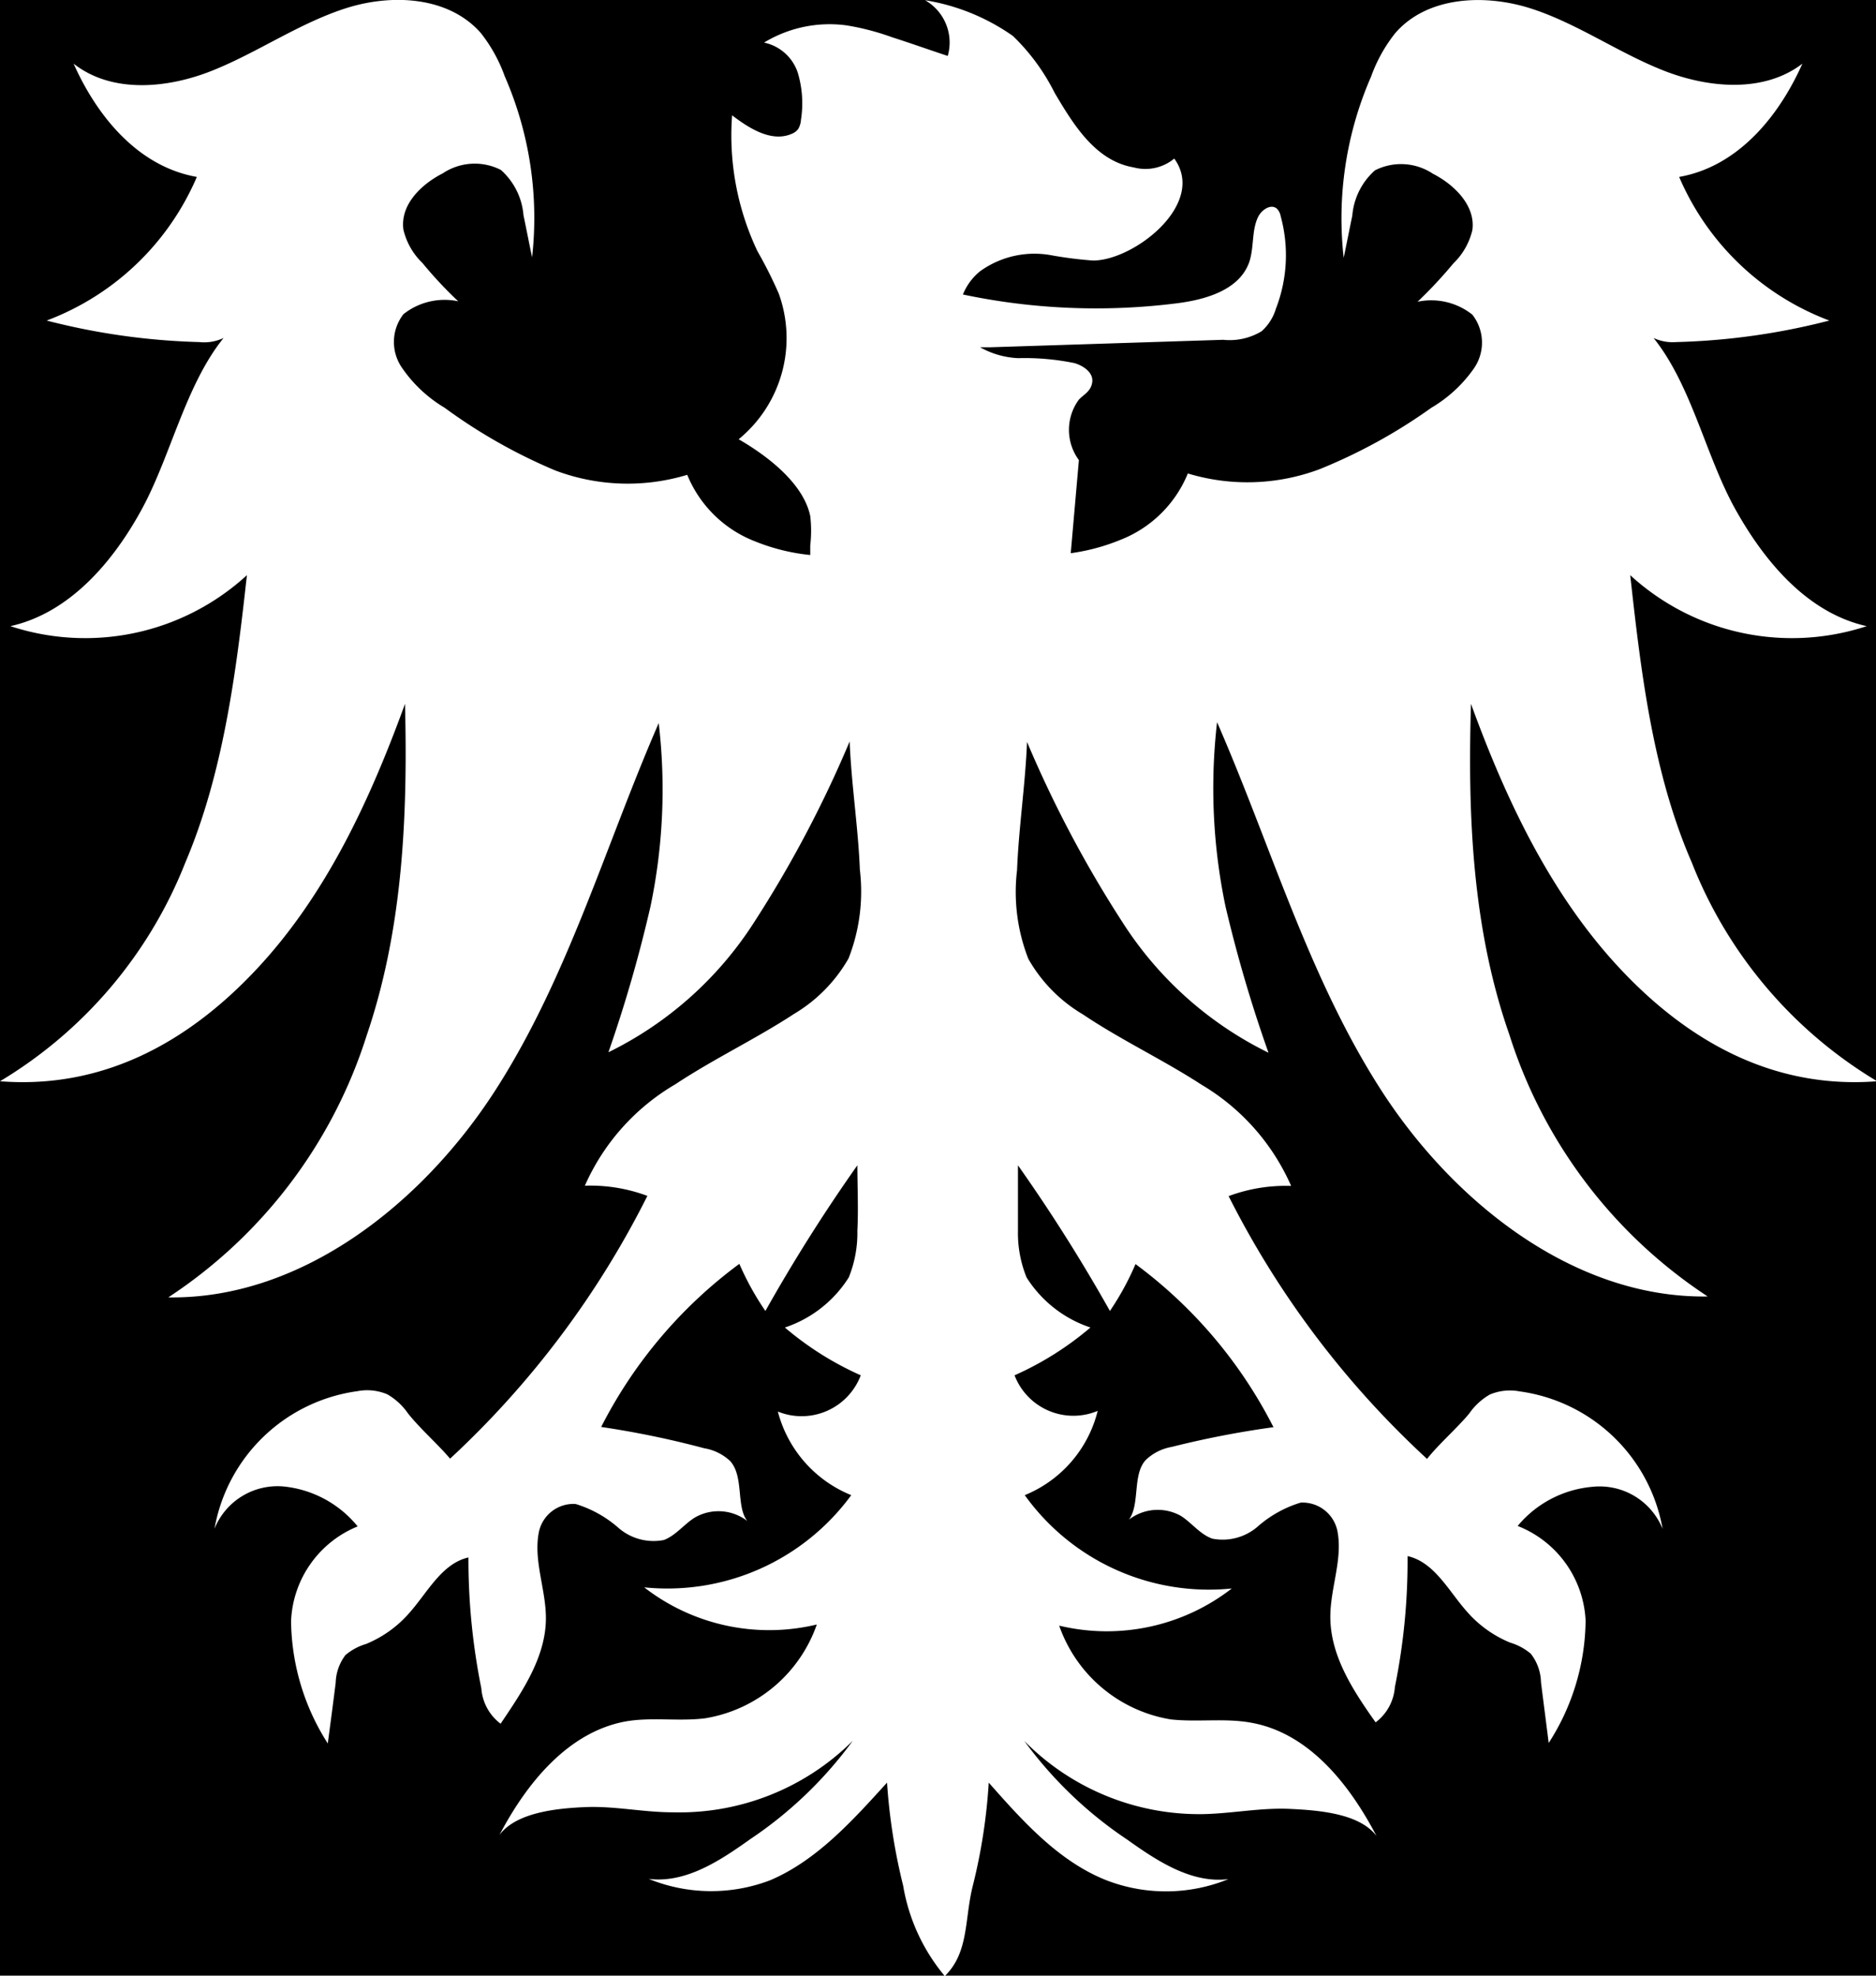 <svg xmlns="http://www.w3.org/2000/svg" viewBox="0 0 82.82 87.21"><g id="Layer_2" data-name="Layer 2"><g id="OBJECT"><path d="M64.94,31.07C64.79,36,65,41,66.63,45.66a21.63,21.63,0,0,0,8.76,11.57c-5.91.09-11.26-4.18-14.45-9.16S56.1,37.3,53.73,31.88A25.47,25.47,0,0,0,54.1,40,60.78,60.78,0,0,0,56,46.47a16,16,0,0,1-6.42-5.72,51.48,51.48,0,0,1-4.24-8c-.07,1.84-.37,3.83-.44,5.66a8.1,8.1,0,0,0,.5,3.92,6.66,6.66,0,0,0,2.41,2.45c1.68,1.13,3.54,2,5.23,3.1A9.74,9.74,0,0,1,57,52.35a7.21,7.21,0,0,0-2.76.45A40.64,40.64,0,0,0,63,64.4c.53-.67,1.32-1.35,1.86-2a2.81,2.81,0,0,1,.91-.84,2.28,2.28,0,0,1,1.32-.14,7.43,7.43,0,0,1,6.31,6.07,3,3,0,0,0-3.08-1.86A4.84,4.84,0,0,0,67,67.36,4.73,4.73,0,0,1,70,71.54a10.13,10.13,0,0,1-1.63,5.4c-.11-.89-.23-1.8-.34-2.68A2.12,2.12,0,0,0,67.58,73a2.51,2.51,0,0,0-.91-.49,5.1,5.1,0,0,1-1.91-1.37c-.81-.91-1.43-2.18-2.62-2.45a28,28,0,0,1-.56,5.78,2.15,2.15,0,0,1-.85,1.56c-1-1.41-2-2.94-2-4.66,0-1.28.56-2.55.31-3.8a1.57,1.57,0,0,0-1.62-1.24,5.12,5.12,0,0,0-1.9,1.06,2.36,2.36,0,0,1-2,.53c-.54-.19-.9-.69-1.38-1a2.09,2.09,0,0,0-2.3.16c.5-.68.14-2,.75-2.64a2.21,2.21,0,0,1,1.14-.57A41.73,41.73,0,0,1,56.22,63a20.49,20.49,0,0,0-6.09-7.2A12.38,12.38,0,0,1,49,57.87a74,74,0,0,0-4.06-6.43c0,.93,0,2,0,2.88a5.21,5.21,0,0,0,.38,2.07,5.32,5.32,0,0,0,2.82,2.21,13.8,13.8,0,0,1-3.35,2.11,2.78,2.78,0,0,0,3.67,1.57A5.43,5.43,0,0,1,45.24,66a10,10,0,0,0,9.14,4.12,9,9,0,0,1-7.62,1.64,6.3,6.3,0,0,0,4.93,4.14c1.19.13,2.4-.07,3.57.15,2.52.46,4.31,2.7,5.51,5-.74-1-2.55-1.14-3.82-1.2s-2.54.2-3.81.23a10.85,10.85,0,0,1-7.92-3.23,18,18,0,0,0,4.55,4.36c1.33.95,2.84,1.94,4.46,1.74a7.3,7.3,0,0,1-5.36.06c-2.12-.83-3.71-2.61-5.22-4.32a24.92,24.92,0,0,1-.7,4.54c-.38,1.49-.16,2.94-1.24,4a8.37,8.37,0,0,1-1.84-4,25.84,25.84,0,0,1-.71-4.54C37.66,80.34,36.07,82.12,34,83a7.3,7.3,0,0,1-5.36-.06c1.62.2,3.13-.79,4.46-1.74a18,18,0,0,0,4.55-4.36A10.85,10.85,0,0,1,29.68,80c-1.27,0-2.54-.28-3.81-.23S22.79,80,22.05,81c1.19-2.27,3-4.51,5.51-5,1.17-.22,2.38,0,3.57-.15a6.3,6.3,0,0,0,4.93-4.14,9,9,0,0,1-7.62-1.64A10.06,10.06,0,0,0,37.58,66a5.47,5.47,0,0,1-3.24-3.69A2.79,2.79,0,0,0,38,60.71a13.8,13.8,0,0,1-3.35-2.11,5.32,5.32,0,0,0,2.82-2.21,5.21,5.21,0,0,0,.38-2.07c.05-.93,0-2,0-2.88a74,74,0,0,0-4.06,6.43,12.38,12.38,0,0,1-1.15-2.08,20.52,20.52,0,0,0-6.1,7.2,40.78,40.78,0,0,1,4.55.94,2.2,2.2,0,0,1,1.15.57c.61.69.25,2,.75,2.64a2.09,2.09,0,0,0-2.3-.16c-.48.29-.84.79-1.38,1a2.36,2.36,0,0,1-2-.53,5.12,5.12,0,0,0-1.9-1.06,1.56,1.56,0,0,0-1.62,1.24c-.25,1.25.31,2.52.31,3.8,0,1.72-1.05,3.25-2,4.66a2.15,2.15,0,0,1-.85-1.56,28.76,28.76,0,0,1-.57-5.78c-1.18.27-1.8,1.54-2.61,2.45a5.1,5.1,0,0,1-1.91,1.37,2.51,2.51,0,0,0-.91.49,2.12,2.12,0,0,0-.43,1.22c-.11.88-.23,1.79-.35,2.68a10.21,10.21,0,0,1-1.62-5.4,4.72,4.72,0,0,1,2.94-4.18,4.84,4.84,0,0,0-3.24-1.76,3,3,0,0,0-3.08,1.86,7.43,7.43,0,0,1,6.31-6.07,2.28,2.28,0,0,1,1.32.14,2.81,2.81,0,0,1,.91.84c.54.68,1.32,1.36,1.86,2a40.64,40.64,0,0,0,8.71-11.6,7.21,7.21,0,0,0-2.76-.45,9.74,9.74,0,0,1,4-4.48c1.69-1.12,3.55-2,5.23-3.1a6.74,6.74,0,0,0,2.41-2.45,8.1,8.1,0,0,0,.5-3.92c-.07-1.83-.38-3.82-.45-5.66a51.43,51.43,0,0,1-4.23,8,16,16,0,0,1-6.42,5.72A60.78,60.78,0,0,0,28.72,40a25.17,25.17,0,0,0,.36-8.08c-2.36,5.42-4,11.21-7.2,16.19s-8.54,9.25-14.45,9.16a21.63,21.63,0,0,0,8.76-11.57C17.79,41,18,36,17.88,31.07c-1.54,4.23-3.47,8.42-6.55,11.71S4.49,48.08,0,47.73a19.65,19.65,0,0,0,8.18-9.65c1.68-3.95,2.25-8.42,2.72-12.69A10.56,10.56,0,0,1,.46,27.64C3.07,27.06,5,24.8,6.27,22.46S8.19,17,9.87,14.92a2,2,0,0,1-1.07.18,30,30,0,0,1-6.74-.95A11.68,11.68,0,0,0,8.69,7.81c-2.56-.45-4.38-2.62-5.44-5,1.69,1.33,4.15,1.1,6.14.3S13.17,1.05,15.22.38s4.57-.55,6,1.07a6.73,6.73,0,0,1,1.06,1.91,15.62,15.62,0,0,1,1.21,8c-.13-.62-.25-1.24-.38-1.86a3,3,0,0,0-1-2,2.54,2.54,0,0,0-2.56.15c-1,.51-1.89,1.42-1.74,2.49a3,3,0,0,0,.84,1.47,18.05,18.05,0,0,0,1.58,1.69,2.92,2.92,0,0,0-2.42.57,2,2,0,0,0-.06,2.37A6,6,0,0,0,19.63,18a23.86,23.86,0,0,0,4.89,2.77,9.07,9.07,0,0,0,5.82.19,5.3,5.3,0,0,0,3,2.94,8.83,8.83,0,0,0,2.43.6l0-.42a5.64,5.64,0,0,0,0-1.3c-.3-1.44-1.88-2.65-3.16-3.39a5.77,5.77,0,0,0,1.77-6.43,19.22,19.22,0,0,0-.94-1.87,11.92,11.92,0,0,1-1.12-6c.77.59,1.76,1.21,2.65.81a.62.62,0,0,0,.27-.21.89.89,0,0,0,.12-.4,4.7,4.7,0,0,0-.14-2.08,2,2,0,0,0-1.49-1.33,5.57,5.57,0,0,1,3.64-.76,11,11,0,0,1,2,.52c.9.29,1.57.53,2.47.83a2.15,2.15,0,0,0-1-2.46,9.3,9.3,0,0,1,3.88,1.58A9.2,9.2,0,0,1,46.56,4.1c.82,1.38,1.79,3,3.49,3.29A2,2,0,0,0,51.84,7c1.45,2-1.79,4.51-3.59,4.5a17.26,17.26,0,0,1-1.88-.24,4.1,4.1,0,0,0-3.11.72A2.55,2.55,0,0,0,42.51,13a28.47,28.47,0,0,0,9.43.39c1.28-.16,2.75-.58,3.2-1.79.23-.65.11-1.4.39-2,.15-.33.58-.63.85-.38a.64.64,0,0,1,.16.33,6.52,6.52,0,0,1-.21,4.07,2.18,2.18,0,0,1-.63,1A2.73,2.73,0,0,1,54,15l-10.3.33h-.43a3.76,3.76,0,0,0,1.68.48,10.89,10.89,0,0,1,2.49.22c.4.12.83.42.78.83s-.36.54-.59.78a2.25,2.25,0,0,0,0,2.67l-.36,4.11a8.92,8.92,0,0,0,2.17-.58,5.3,5.3,0,0,0,3-2.94,9.07,9.07,0,0,0,5.82-.19A23.86,23.86,0,0,0,63.19,18a6,6,0,0,0,1.86-1.71A2,2,0,0,0,65,13.89a2.92,2.92,0,0,0-2.42-.57,19.49,19.49,0,0,0,1.58-1.69A3,3,0,0,0,65,10.16c.15-1.07-.78-2-1.74-2.49a2.54,2.54,0,0,0-2.56-.15,3,3,0,0,0-1,2c-.13.62-.25,1.24-.38,1.86a15.62,15.62,0,0,1,1.21-8,6.73,6.73,0,0,1,1.06-1.91C63-.17,65.56-.28,67.6.38s3.83,1.94,5.83,2.73,4.45,1,6.14-.3c-1.06,2.38-2.88,4.55-5.44,5a11.68,11.68,0,0,0,6.63,6.34A30,30,0,0,1,74,15.1,2,2,0,0,1,73,14.92c1.68,2.09,2.3,5.2,3.6,7.54s3.2,4.6,5.81,5.18a10.56,10.56,0,0,1-10.44-2.25c.47,4.27,1,8.74,2.72,12.69a19.6,19.6,0,0,0,8.18,9.65c-4.49.35-8.25-1.67-11.33-4.95S66.48,35.3,64.94,31.07ZM82.82,0H0V87.21H82.82Z"/></g></g></svg>